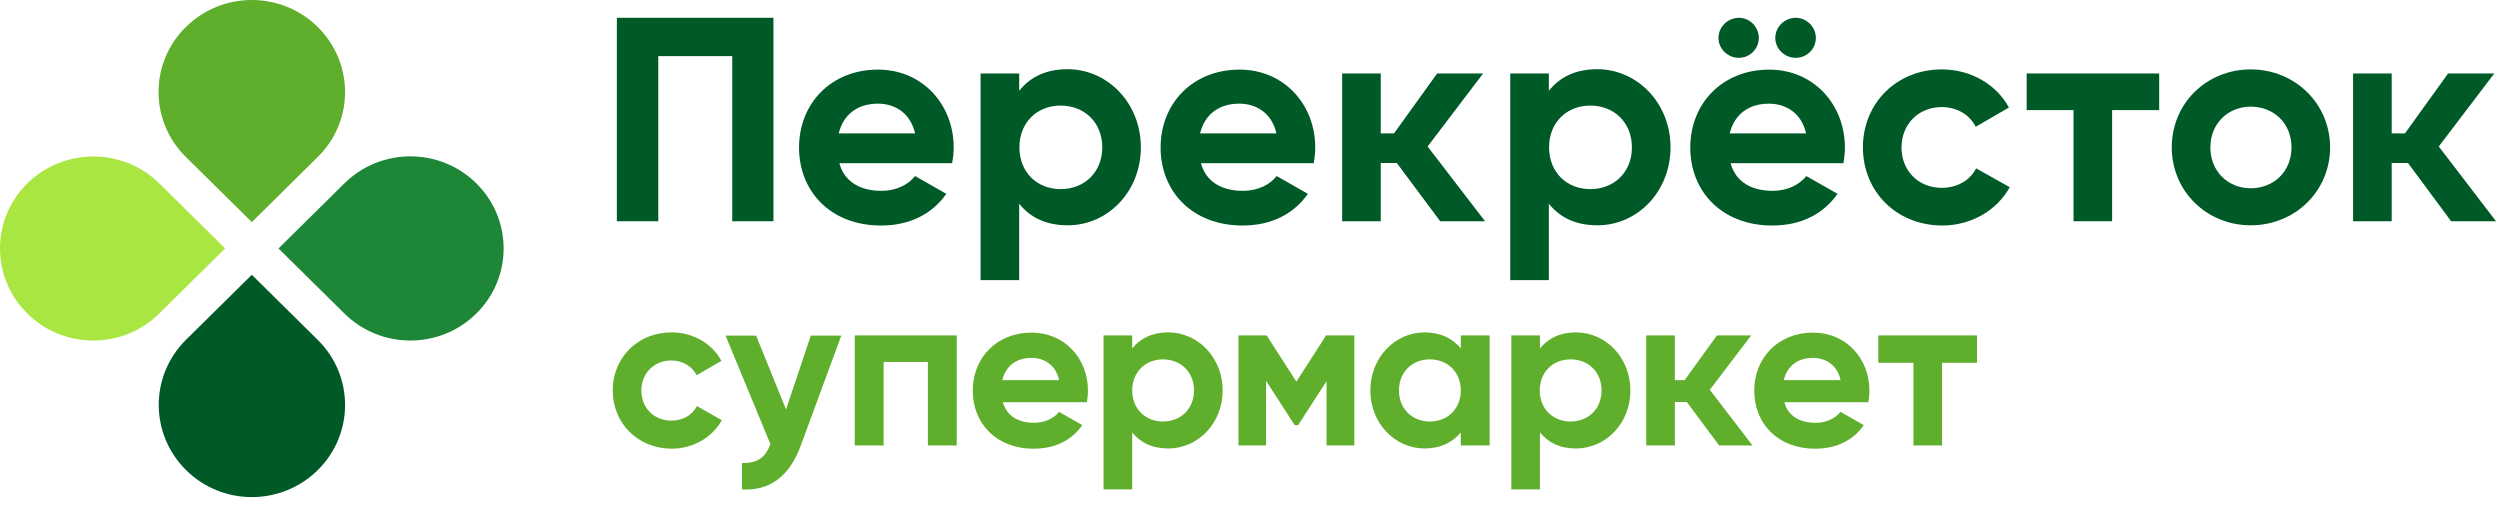<svg width="132" height="27" viewBox="0 0 132 27" fill="none" xmlns="http://www.w3.org/2000/svg">
<path d="M104.386 17.709H99.175V19.156H101.03V23.521H102.542V19.156H104.386V17.709Z" fill="#5FAF2D"/>
<path d="M32.352 20.615C32.352 18.885 33.669 17.55 35.456 17.55C36.613 17.55 37.609 18.15 38.09 19.054L36.784 19.812C36.544 19.337 36.04 19.032 35.444 19.032C34.54 19.032 33.864 19.699 33.864 20.626C33.864 21.542 34.54 22.209 35.444 22.209C36.051 22.209 36.567 21.915 36.796 21.44L38.113 22.187C37.609 23.091 36.613 23.691 35.456 23.691C33.669 23.679 32.352 22.345 32.352 20.615Z" fill="#5FAF2D"/>
<path d="M44.424 17.709L42.282 23.521C41.675 25.195 40.587 25.93 39.178 25.839V24.448C39.98 24.46 40.404 24.177 40.679 23.453L38.308 17.72H39.923L41.503 21.621L42.809 17.72H44.424V17.709Z" fill="#5FAF2D"/>
<path d="M50.515 23.521H48.992V19.111H46.656V23.521H45.132V17.709H50.515V23.521Z" fill="#5FAF2D"/>
<path d="M54.604 22.323C55.188 22.323 55.657 22.074 55.921 21.746L57.146 22.447C56.597 23.238 55.715 23.691 54.581 23.691C52.599 23.691 51.362 22.356 51.362 20.626C51.362 18.896 52.622 17.562 54.466 17.562C56.207 17.562 57.444 18.919 57.444 20.626C57.444 20.852 57.421 21.045 57.387 21.237H52.955C53.161 21.995 53.802 22.323 54.604 22.323ZM55.921 20.072C55.738 19.235 55.096 18.896 54.466 18.896C53.653 18.896 53.103 19.326 52.92 20.072H55.921Z" fill="#5FAF2D"/>
<path d="M64.556 20.615C64.556 22.345 63.262 23.679 61.681 23.679C60.822 23.679 60.204 23.363 59.78 22.831V25.839H58.268V17.709H59.78V18.398C60.204 17.867 60.834 17.55 61.681 17.55C63.262 17.55 64.556 18.885 64.556 20.615ZM63.044 20.615C63.044 19.642 62.345 18.975 61.406 18.975C60.478 18.975 59.78 19.642 59.78 20.615C59.78 21.587 60.478 22.255 61.406 22.255C62.345 22.255 63.044 21.587 63.044 20.615Z" fill="#5FAF2D"/>
<path d="M71.507 23.521H70.041V20.128L68.541 22.447H68.358L66.846 20.106V23.521H65.391V17.709H66.88L68.449 20.151L70.018 17.709H71.507V23.521Z" fill="#5FAF2D"/>
<path d="M78.653 17.709V23.521H77.13V22.831C76.706 23.351 76.076 23.679 75.218 23.679C73.648 23.679 72.354 22.345 72.354 20.615C72.354 18.885 73.648 17.55 75.218 17.55C76.076 17.55 76.706 17.878 77.13 18.398V17.709H78.653ZM77.13 20.615C77.13 19.642 76.431 18.975 75.492 18.975C74.565 18.975 73.866 19.642 73.866 20.615C73.866 21.587 74.565 22.255 75.492 22.255C76.431 22.255 77.13 21.587 77.13 20.615Z" fill="#5FAF2D"/>
<path d="M86.086 20.615C86.086 22.345 84.792 23.679 83.211 23.679C82.352 23.679 81.734 23.363 81.31 22.831V25.839H79.798V17.709H81.31V18.398C81.734 17.867 82.364 17.55 83.211 17.55C84.792 17.55 86.086 18.885 86.086 20.615ZM84.563 20.615C84.563 19.642 83.864 18.975 82.925 18.975C81.997 18.975 81.298 19.642 81.298 20.615C81.298 21.587 81.997 22.255 82.925 22.255C83.864 22.255 84.563 21.587 84.563 20.615Z" fill="#5FAF2D"/>
<path d="M95.865 22.323C96.449 22.323 96.919 22.074 97.182 21.746L98.408 22.447C97.858 23.238 96.976 23.691 95.842 23.691C93.861 23.691 92.624 22.356 92.624 20.626C92.624 18.896 93.884 17.562 95.728 17.562C97.469 17.562 98.706 18.919 98.706 20.626C98.706 20.852 98.683 21.045 98.648 21.237H94.216C94.411 21.995 95.064 22.323 95.865 22.323ZM97.182 20.072C96.999 19.235 96.358 18.896 95.728 18.896C94.915 18.896 94.365 19.326 94.182 20.072H97.182Z" fill="#5FAF2D"/>
<path d="M90.769 23.521H92.533L90.277 20.581L92.464 17.709H90.655L88.948 20.072H88.433V17.709H86.921V23.521H88.433V21.225H89.063L90.769 23.521Z" fill="#5FAF2D"/>
<path d="M114.005 3.879H107.008V5.813H109.482V11.682H111.52V5.813H114.005V3.879Z" fill="#005A28"/>
<path d="M46.541 10.076C47.331 10.076 47.961 9.748 48.316 9.295L49.965 10.234C49.221 11.297 48.041 11.908 46.518 11.908C43.861 11.908 42.189 10.11 42.189 7.791C42.189 5.462 43.884 3.675 46.358 3.675C48.694 3.675 50.355 5.507 50.355 7.791C50.355 8.085 50.32 8.357 50.274 8.617H44.319C44.594 9.635 45.465 10.076 46.541 10.076ZM48.316 7.045C48.064 5.925 47.205 5.473 46.358 5.473C45.27 5.473 44.525 6.05 44.285 7.045H48.316Z" fill="#005A28"/>
<path d="M60.238 7.78C60.238 10.11 58.497 11.896 56.379 11.896C55.222 11.896 54.386 11.478 53.813 10.754V14.791H51.775V3.879H53.813V4.795C54.386 4.071 55.222 3.653 56.379 3.653C58.497 3.664 60.238 5.451 60.238 7.78ZM58.2 7.78C58.2 6.469 57.26 5.575 56.001 5.575C54.752 5.575 53.825 6.469 53.825 7.78C53.825 9.092 54.752 9.985 56.001 9.985C57.26 9.985 58.2 9.092 58.2 7.78Z" fill="#005A28"/>
<path d="M65.632 10.076C66.422 10.076 67.052 9.748 67.407 9.295L69.056 10.234C68.311 11.297 67.132 11.908 65.609 11.908C62.952 11.908 61.28 10.11 61.28 7.791C61.28 5.462 62.975 3.675 65.448 3.675C67.785 3.675 69.445 5.507 69.445 7.791C69.445 8.085 69.411 8.357 69.365 8.617H63.41C63.685 9.635 64.555 10.076 65.632 10.076ZM67.395 7.045C67.143 5.925 66.284 5.473 65.437 5.473C64.349 5.473 63.605 6.05 63.364 7.045H67.395Z" fill="#005A28"/>
<path d="M88.204 7.78C88.204 10.11 86.463 11.896 84.344 11.896C83.188 11.896 82.352 11.478 81.779 10.754V14.791H79.741V3.879H81.779V4.795C82.352 4.071 83.188 3.653 84.344 3.653C86.463 3.664 88.204 5.451 88.204 7.78ZM86.165 7.78C86.165 6.469 85.226 5.575 83.966 5.575C82.718 5.575 81.791 6.469 81.791 7.78C81.791 9.092 82.718 9.985 83.966 9.985C85.226 9.985 86.165 9.092 86.165 7.78Z" fill="#005A28"/>
<path d="M93.598 10.076C94.388 10.076 95.018 9.748 95.373 9.296L97.022 10.234C96.278 11.297 95.098 11.908 93.575 11.908C90.918 11.908 89.246 10.11 89.246 7.792C89.246 5.462 90.941 3.676 93.415 3.676C95.751 3.676 97.411 5.508 97.411 7.792C97.411 8.086 97.377 8.357 97.331 8.617H91.376C91.651 9.635 92.521 10.076 93.598 10.076ZM90.735 2.002C90.735 1.425 91.227 0.939 91.811 0.939C92.395 0.939 92.865 1.425 92.865 2.002C92.865 2.579 92.395 3.054 91.811 3.054C91.227 3.054 90.735 2.579 90.735 2.002ZM95.362 7.045C95.11 5.926 94.251 5.474 93.403 5.474C92.315 5.474 91.571 6.05 91.33 7.045H95.362ZM93.735 2.002C93.735 1.425 94.228 0.939 94.812 0.939C95.396 0.939 95.877 1.425 95.877 2.002C95.877 2.579 95.407 3.054 94.812 3.054C94.228 3.054 93.735 2.579 93.735 2.002Z" fill="#005A28"/>
<path d="M98.362 7.78C98.362 5.451 100.137 3.664 102.53 3.664C104.076 3.664 105.428 4.478 106.069 5.677L104.317 6.695C103.996 6.05 103.321 5.654 102.519 5.654C101.305 5.654 100.4 6.548 100.4 7.792C100.4 9.024 101.305 9.918 102.519 9.918C103.343 9.918 104.019 9.522 104.34 8.889L106.115 9.884C105.439 11.105 104.088 11.908 102.542 11.908C100.125 11.896 98.362 10.11 98.362 7.78Z" fill="#005A28"/>
<path d="M114.669 7.78C114.669 5.451 116.513 3.664 118.838 3.664C121.163 3.664 123.029 5.462 123.029 7.78C123.029 10.11 121.163 11.896 118.838 11.896C116.525 11.896 114.669 10.11 114.669 7.78ZM120.991 7.78C120.991 6.514 120.063 5.632 118.838 5.632C117.636 5.632 116.708 6.525 116.708 7.78C116.708 9.047 117.636 9.94 118.838 9.94C120.063 9.94 120.991 9.047 120.991 7.78Z" fill="#005A28"/>
<path d="M76.042 11.682H78.412L75.377 7.735L78.309 3.879H75.881L73.602 7.045H72.904V3.879H70.865V11.682H72.904V8.606H73.751L76.042 11.682Z" fill="#005A28"/>
<path d="M129.259 3.879L126.98 7.045H126.282V3.879H124.243V11.682H126.282V8.606H127.141L129.42 11.682H131.79L128.767 7.735L131.698 3.879H129.259Z" fill="#005A28"/>
<path d="M40.838 11.682H38.662V2.963H34.757V11.682H32.57V0.939H40.838V11.682Z" fill="#005A28"/>
<path d="M16.777 8.289L13.296 11.727L9.814 8.289C7.89 6.389 7.89 3.313 9.814 1.425C11.738 -0.475 14.853 -0.475 16.777 1.425C18.701 3.325 18.701 6.4 16.777 8.289Z" fill="#5FAF2D"/>
<path d="M9.814 17.946L13.296 14.508L16.777 17.946C18.701 19.846 18.701 22.922 16.777 24.822C14.853 26.721 11.738 26.721 9.826 24.822C7.902 22.922 7.902 19.846 9.814 17.946Z" fill="#005A28"/>
<path d="M18.186 16.555L14.704 13.118L18.186 9.68C20.11 7.78 23.225 7.78 25.149 9.68C27.073 11.58 27.073 14.655 25.149 16.555C23.225 18.455 20.11 18.455 18.186 16.555Z" fill="#1E8737"/>
<path d="M8.406 9.68L11.887 13.117L8.406 16.555C6.482 18.455 3.367 18.455 1.443 16.555C-0.481 14.655 -0.481 11.579 1.443 9.68C3.378 7.791 6.493 7.791 8.406 9.68Z" fill="#AAE641"/>
</svg>
